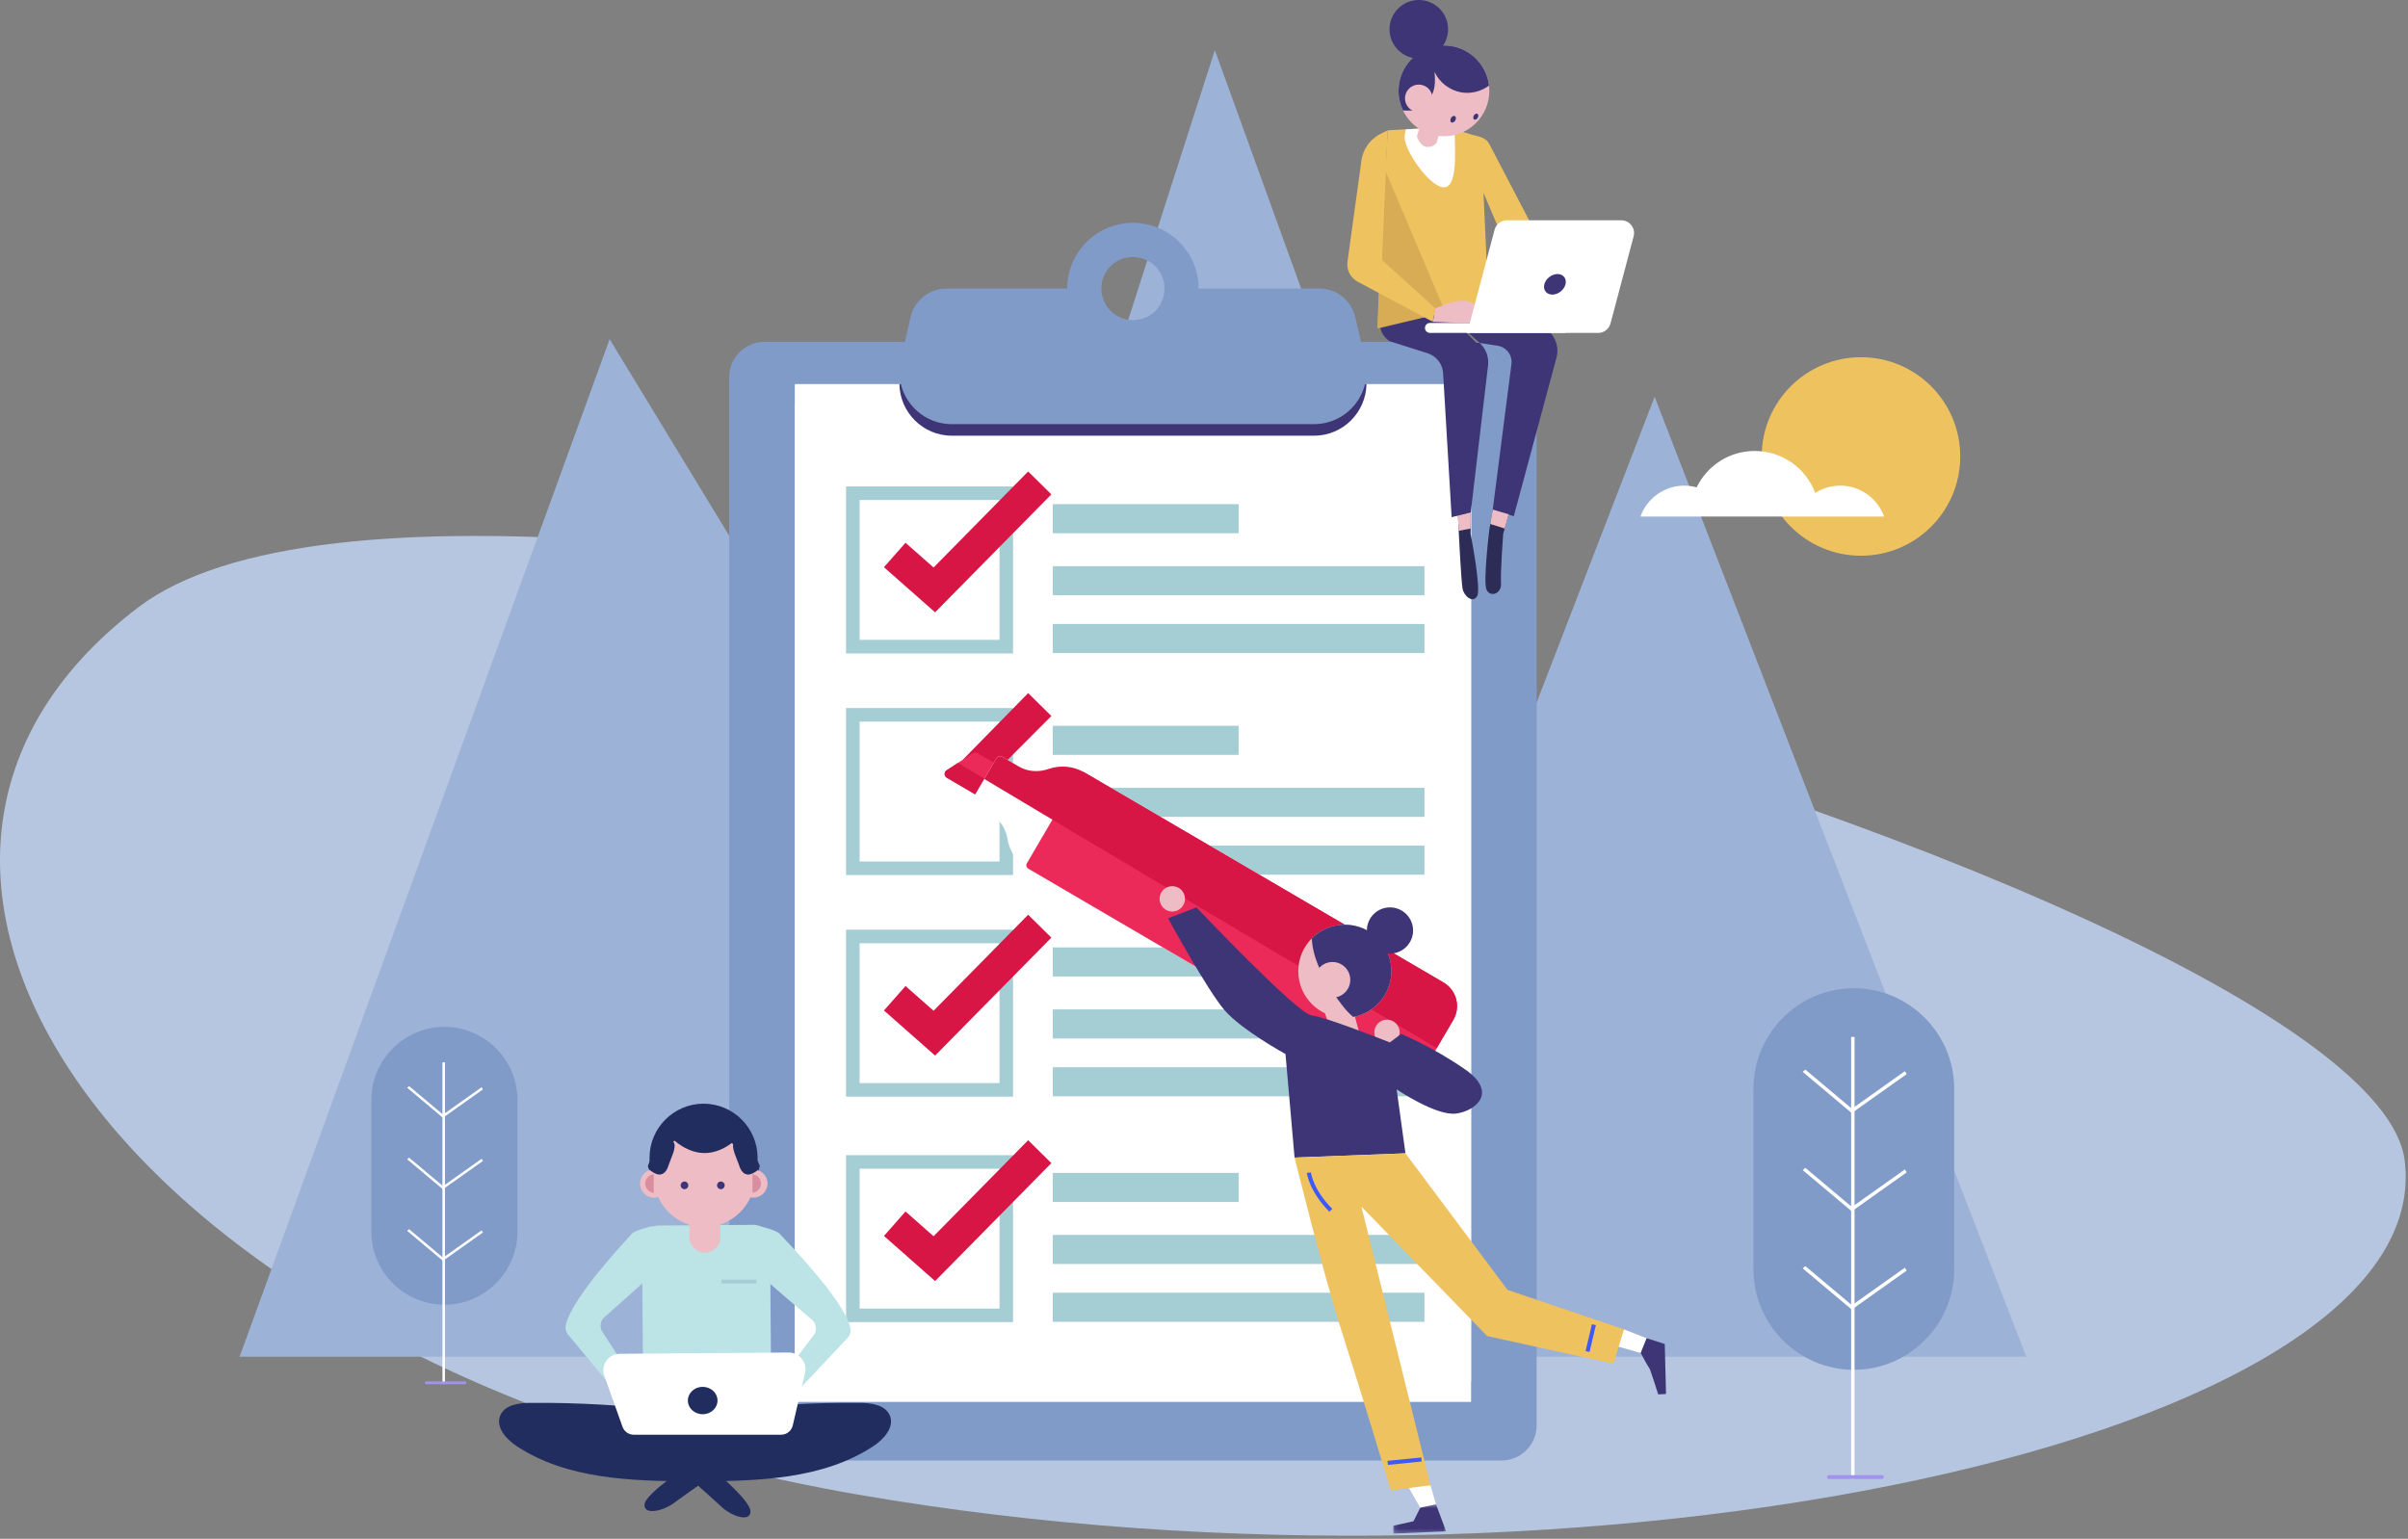 <svg width="593" height="379" viewBox="0 0 593 379" fill="none" xmlns="http://www.w3.org/2000/svg">
<rect x="0" y="0" width="593" height="379" fill="#808080" stroke="none"/>
<path fill-rule="evenodd" clip-rule="evenodd" d="M592.177 285.795C600.812 354.536 391.381 399.372 211.118 368.082C30.855 336.791 -51.841 214.598 34.178 149.489C120.196 84.38 583.541 217.055 592.177 285.795Z" fill="#B7C6E0"/>
<path fill-rule="evenodd" clip-rule="evenodd" d="M407.476 97.722L367.522 201.253L299.172 12.341L232.721 219.29L150.131 83.539L58.999 334.156H499L407.476 97.722Z" fill="#9DB2D7"/>
<path fill-rule="evenodd" clip-rule="evenodd" d="M279.816 126.271C278.879 123.662 276.391 121.792 273.459 121.792C272.123 121.792 270.881 122.185 269.833 122.853C268.507 119.297 265.082 116.764 261.063 116.764C257.359 116.764 254.158 118.916 252.642 122.038C252.072 121.882 251.475 121.792 250.855 121.792C247.923 121.792 245.435 123.662 244.498 126.271H279.816Z" fill="white"/>
<path fill-rule="evenodd" clip-rule="evenodd" d="M482.734 112.427C482.734 125.929 471.788 136.875 458.286 136.875C444.784 136.875 433.838 125.929 433.838 112.427C433.838 98.925 444.784 87.979 458.286 87.979C471.788 87.979 482.734 98.925 482.734 112.427Z" fill="#EFC260"/>
<path fill-rule="evenodd" clip-rule="evenodd" d="M456.525 243.393C442.932 243.393 431.812 254.514 431.812 268.107V312.664C431.812 326.255 442.932 337.376 456.525 337.376C470.118 337.376 481.238 326.255 481.238 312.664V268.107C481.238 254.514 470.118 243.393 456.525 243.393Z" fill="#819BC8"/>
<path fill-rule="evenodd" clip-rule="evenodd" d="M455.861 364.182H456.704V255.387H455.861V364.182Z" fill="white"/>
<path fill-rule="evenodd" clip-rule="evenodd" d="M443.938 288.191L456.02 298.339L469.544 288.741L469.094 288.026L456.063 297.274L444.587 287.634L443.938 288.191Z" fill="white"/>
<path fill-rule="evenodd" clip-rule="evenodd" d="M443.938 312.388L456.02 322.537L469.544 312.939L469.094 312.223L456.063 321.471L444.587 311.831L443.938 312.388Z" fill="white"/>
<path fill-rule="evenodd" clip-rule="evenodd" d="M443.938 263.994L456.02 274.142L469.544 264.544L469.094 263.829L456.063 273.077L444.587 263.437L443.938 263.994Z" fill="white"/>
<path fill-rule="evenodd" clip-rule="evenodd" d="M463.466 364.263H450.384C450.122 364.263 449.909 364.051 449.909 363.788C449.909 363.526 450.122 363.314 450.384 363.314H463.466C463.729 363.314 463.941 363.526 463.941 363.788C463.941 364.051 463.729 364.263 463.466 364.263Z" fill="#A194EF"/>
<path fill-rule="evenodd" clip-rule="evenodd" d="M109.442 252.908C99.544 252.908 91.446 261.006 91.446 270.903V303.349C91.446 313.247 99.544 321.346 109.442 321.346C119.339 321.346 127.438 313.247 127.438 303.349V270.903C127.438 261.006 119.339 252.908 109.442 252.908Z" fill="#819BC8"/>
<path fill-rule="evenodd" clip-rule="evenodd" d="M108.959 340.864H109.573V261.641H108.959V340.864Z" fill="white"/>
<path fill-rule="evenodd" clip-rule="evenodd" d="M100.277 285.529L109.074 292.919L118.923 285.929L118.595 285.408L109.106 292.142L100.75 285.124L100.277 285.529Z" fill="white"/>
<path fill-rule="evenodd" clip-rule="evenodd" d="M100.277 303.149L109.074 310.539L118.923 303.549L118.595 303.029L109.106 309.763L100.75 302.744L100.277 303.149Z" fill="white"/>
<path fill-rule="evenodd" clip-rule="evenodd" d="M100.277 267.908L109.074 275.299L118.923 268.309L118.595 267.788L109.106 274.522L100.75 267.504L100.277 267.908Z" fill="white"/>
<path fill-rule="evenodd" clip-rule="evenodd" d="M114.496 340.923H104.97C104.779 340.923 104.624 340.768 104.624 340.577C104.624 340.386 104.779 340.232 104.97 340.232H114.496C114.687 340.232 114.842 340.386 114.842 340.577C114.842 340.768 114.687 340.923 114.496 340.923Z" fill="#A194EF"/>
<path fill-rule="evenodd" clip-rule="evenodd" d="M463.982 127.221C462.39 122.788 458.163 119.611 453.182 119.611C450.913 119.611 448.803 120.278 447.022 121.414C444.769 115.372 438.95 111.069 432.124 111.069C425.831 111.069 420.393 114.726 417.817 120.03C416.848 119.764 415.834 119.611 414.781 119.611C409.8 119.611 405.573 122.788 403.981 127.221H463.982Z" fill="white"/>
<path fill-rule="evenodd" clip-rule="evenodd" d="M369.751 84.207H188.249C183.461 84.207 179.581 88.089 179.581 92.876V351.05C179.581 355.838 183.461 359.718 188.249 359.718H369.751C374.538 359.718 378.419 355.837 378.419 351.05V92.876C378.419 88.089 374.538 84.207 369.751 84.207Z" fill="#819BC8"/>
<path fill-rule="evenodd" clip-rule="evenodd" d="M195.731 345.277H362.274V99.61H195.731V345.277Z" fill="white"/>
<path fill-rule="evenodd" clip-rule="evenodd" d="M195.731 340.262H362.274V94.595H195.731V340.262Z" fill="white"/>
<path fill-rule="evenodd" clip-rule="evenodd" d="M221.487 94.595C221.592 101.455 227.187 107.313 234.425 107.313H323.573C330.812 107.313 336.406 101.455 336.512 94.595H221.487Z" fill="#3E3577"/>
<path fill-rule="evenodd" clip-rule="evenodd" d="M280.524 78.696C275.045 79.738 270.328 75.022 271.369 69.541C271.95 66.481 274.419 64.013 277.48 63.434C282.957 62.398 287.668 67.11 286.63 72.586C286.051 75.646 283.585 78.115 280.524 78.696ZM333.75 78.094C332.798 73.98 329.134 71.066 324.912 71.066H295.176C295.177 62.132 287.934 54.888 278.999 54.888C270.065 54.888 262.822 62.132 262.822 71.066H233.086C228.863 71.066 225.2 73.979 224.248 78.093L221.816 88.609C219.941 96.719 226.1 104.465 234.424 104.465H323.573C331.897 104.465 338.056 96.719 336.181 88.61L333.75 78.094Z" fill="#819BC8"/>
<path fill-rule="evenodd" clip-rule="evenodd" d="M211.691 157.592H246.136V123.145H211.691V157.592ZM208.351 160.933H249.477V119.805H208.351V160.933Z" fill="#A5CDD4"/>
<path fill-rule="evenodd" clip-rule="evenodd" d="M259.267 131.332H305.029V124.168H259.267V131.332Z" fill="#A5CDD4"/>
<path fill-rule="evenodd" clip-rule="evenodd" d="M259.267 146.607H350.791V139.443H259.267V146.607Z" fill="#A5CDD4"/>
<path fill-rule="evenodd" clip-rule="evenodd" d="M259.267 160.847H350.791V153.683H259.267V160.847Z" fill="#A5CDD4"/>
<path fill-rule="evenodd" clip-rule="evenodd" d="M253.198 116.119L229.905 139.772L222.994 133.678L217.684 139.703L230.281 150.812L258.913 121.765L253.198 116.119Z" fill="#D81646"/>
<path fill-rule="evenodd" clip-rule="evenodd" d="M211.691 212.177H246.136V177.73H211.691V212.177ZM208.351 215.518H249.477V174.39H208.351V215.518Z" fill="#A5CDD4"/>
<path fill-rule="evenodd" clip-rule="evenodd" d="M259.267 185.917H305.029V178.753H259.267V185.917Z" fill="#A5CDD4"/>
<path fill-rule="evenodd" clip-rule="evenodd" d="M259.267 201.192H350.791V194.028H259.267V201.192Z" fill="#A5CDD4"/>
<path fill-rule="evenodd" clip-rule="evenodd" d="M259.267 215.431H350.791V208.268H259.267V215.431Z" fill="#A5CDD4"/>
<path fill-rule="evenodd" clip-rule="evenodd" d="M253.198 170.704L237.17 187.047L242.293 193.024L258.913 176.35L253.198 170.704Z" fill="#D81646"/>
<path fill-rule="evenodd" clip-rule="evenodd" d="M211.691 266.762H246.136V232.315H211.691V266.762ZM208.351 270.103H249.477V228.974H208.351V270.103Z" fill="#A5CDD4"/>
<path fill-rule="evenodd" clip-rule="evenodd" d="M259.267 240.502H305.029V233.338H259.267V240.502Z" fill="#A5CDD4"/>
<path fill-rule="evenodd" clip-rule="evenodd" d="M259.267 255.777H350.791V248.613H259.267V255.777Z" fill="#A5CDD4"/>
<path fill-rule="evenodd" clip-rule="evenodd" d="M259.267 270.016H350.791V262.853H259.267V270.016Z" fill="#A5CDD4"/>
<path fill-rule="evenodd" clip-rule="evenodd" d="M253.198 225.289L229.905 248.941L222.994 242.848L217.684 248.873L230.281 259.981L258.913 230.935L253.198 225.289Z" fill="#D81646"/>
<path fill-rule="evenodd" clip-rule="evenodd" d="M211.691 322.297H246.136V287.85H211.691V322.297ZM208.351 325.638H249.477V284.509H208.351V325.638Z" fill="#A5CDD4"/>
<path fill-rule="evenodd" clip-rule="evenodd" d="M259.267 296.036H305.029V288.873H259.267V296.036Z" fill="#A5CDD4"/>
<path fill-rule="evenodd" clip-rule="evenodd" d="M259.267 311.311H350.791V304.148H259.267V311.311Z" fill="#A5CDD4"/>
<path fill-rule="evenodd" clip-rule="evenodd" d="M259.267 325.55H350.791V318.387H259.267V325.55Z" fill="#A5CDD4"/>
<path fill-rule="evenodd" clip-rule="evenodd" d="M253.198 280.824L229.905 304.477L222.994 298.383L217.684 304.408L230.281 315.516L258.913 286.47L253.198 280.824Z" fill="#D81646"/>
<path fill-rule="evenodd" clip-rule="evenodd" d="M241.092 196.193L233.153 191.549C232.832 191.361 232.631 191.02 232.622 190.649C232.613 190.276 232.797 189.926 233.109 189.723L239.569 185.511C239.91 185.289 240.346 185.278 240.697 185.484L245.659 188.386C246.171 188.686 246.343 189.343 246.044 189.855L242.56 195.809C242.261 196.32 241.604 196.492 241.092 196.193Z" fill="#EC2A5A"/>
<path fill-rule="evenodd" clip-rule="evenodd" d="M235.889 187.91L233.108 189.723C232.797 189.927 232.613 190.276 232.622 190.648C232.631 191.02 232.832 191.361 233.153 191.549L241.092 196.193C241.603 196.492 242.261 196.32 242.56 195.808L244.302 192.831L235.889 187.91Z" fill="#D81646"/>
<path fill-rule="evenodd" clip-rule="evenodd" d="M336.269 262.528L253.223 213.946C250.535 212.373 248.577 209.719 248.114 206.639C247.73 204.082 246.222 201.858 243.995 200.555L239.931 198.177C239.419 197.879 239.248 197.221 239.547 196.709L245.352 186.786C245.651 186.275 246.309 186.102 246.82 186.402L250.921 188.8C253.133 190.094 255.784 190.231 258.205 189.391C261.153 188.368 264.38 188.682 267.079 190.261L350.124 238.843C356.295 242.453 358.372 250.382 354.761 256.553L353.979 257.89C350.369 264.061 342.44 266.137 336.269 262.528Z" fill="white"/>
<path fill-rule="evenodd" clip-rule="evenodd" d="M265.753 190.618L252.884 212.616C252.616 213.074 252.756 213.673 253.214 213.941C253.217 213.942 253.22 213.944 253.223 213.946L341.629 265.664C344.839 267.542 348.964 266.462 350.842 263.252L357.897 251.192C359.774 247.982 358.695 243.857 355.484 241.979L267.079 190.261C267.076 190.26 267.073 190.258 267.07 190.256C266.612 189.989 266.021 190.16 265.753 190.618Z" fill="#EC2A5A"/>
<path fill-rule="evenodd" clip-rule="evenodd" d="M355.484 241.979L267.078 190.261C267.075 190.259 267.073 190.258 267.07 190.256C267.068 190.255 267.067 190.256 267.067 190.255C264.37 188.682 261.149 188.369 258.204 189.391C255.783 190.231 253.132 190.094 250.92 188.8L246.819 186.401C246.308 186.102 245.651 186.274 245.351 186.786L242.384 191.858C265.258 205.558 323.134 239.944 353.817 258.166L354.369 257.221L354.76 256.553L357.896 251.192C359.774 247.982 358.695 243.857 355.484 241.979Z" fill="#D81646"/>
<path fill-rule="evenodd" clip-rule="evenodd" d="M362.191 126.208L362.153 131.5C362.153 131.5 362.821 134.888 363.356 138.5C363.891 142.111 364.293 145.945 363.757 146.837C362.688 148.621 360.547 146.837 360.191 145.054C359.835 143.27 359.299 132.213 359.299 132.213L358.942 125.08L362.191 126.208Z" fill="#2D2C56"/>
<path fill-rule="evenodd" clip-rule="evenodd" d="M367.606 125.502L366.79 130.252C366.79 130.252 365.184 143.271 366.076 145.232C366.967 147.194 369.821 146.303 369.643 143.627C369.464 140.952 370.178 131.5 370.178 131.5L371.783 125.793L367.606 125.502Z" fill="#2D2C56"/>
<path fill-rule="evenodd" clip-rule="evenodd" d="M365.399 67.51L365.008 73.371L380.109 80.659C382.835 82.129 384.148 85.317 383.249 88.281L372.787 127.15L367.606 125.502L372.204 89.748C372.527 87.548 371.017 85.499 368.821 85.155L363.445 84.313L357.717 78.477L364.337 84.418C365.941 85.857 366.728 87.996 366.442 90.131L362.191 126.208L357.482 127.386L355.379 91.864C355.227 89.612 353.712 87.682 351.56 86.999L342.253 84.048C340.773 83.145 339.85 81.552 339.804 79.819L340.195 67.315L365.399 67.51Z" fill="#3E3577"/>
<path fill-rule="evenodd" clip-rule="evenodd" d="M339.238 80.632L341.731 32.097C341.731 32.097 352.053 31.478 355.125 31.478C356.799 31.478 359.657 32.272 361.914 32.996C364.034 33.675 365.796 33.615 366.825 35.589L383.754 68.036L373.352 69.027L369.885 65.064L371.648 62.39L365.325 47.475L366.566 74.559L339.238 80.632Z" fill="#EFC260"/>
<path fill-rule="evenodd" clip-rule="evenodd" d="M355.578 46.136C352.167 46.136 345.91 37.229 345.91 33.818C345.91 33.126 346.028 32.464 346.238 31.843C349.419 31.672 353.406 31.478 355.125 31.478C355.879 31.478 356.879 31.644 357.951 31.887C358.151 32.495 358.264 33.143 358.264 33.818C358.264 37.229 358.989 46.136 355.578 46.136Z" fill="white"/>
<path fill-rule="evenodd" clip-rule="evenodd" d="M340.509 40.473L339.238 80.907L355.939 76.905L340.509 40.473Z" fill="#D8AC55"/>
<path fill-rule="evenodd" clip-rule="evenodd" d="M356.167 26.486C355.878 27.065 353.851 35.028 353.851 35.028C353.851 35.028 353.127 36.331 351.39 36.186C349.652 36.041 348.929 33.58 348.929 33.58L351.969 23.59L356.167 26.486Z" fill="#EEBCC5"/>
<path fill-rule="evenodd" clip-rule="evenodd" d="M345.452 21.581C345.452 27.067 351.275 33.138 356.761 33.138C362.245 33.138 365.315 27.067 365.315 21.581C365.315 16.096 360.868 11.65 355.384 11.65C349.898 11.65 345.452 16.096 345.452 21.581Z" fill="#EEBCC5"/>
<path fill-rule="evenodd" clip-rule="evenodd" d="M344.406 22.378C344.406 28.553 349.412 33.56 355.588 33.56C361.762 33.56 366.769 28.553 366.769 22.378C366.769 16.202 361.762 11.196 355.588 11.196C349.412 11.196 344.406 16.202 344.406 22.378Z" fill="#EEBCC5"/>
<path fill-rule="evenodd" clip-rule="evenodd" d="M362.951 28.454C362.728 28.84 362.763 29.279 363.028 29.431C363.294 29.584 363.69 29.395 363.913 29.009C364.136 28.623 364.101 28.186 363.836 28.034C363.57 27.88 363.175 28.069 362.951 28.454Z" fill="#3E3577"/>
<path fill-rule="evenodd" clip-rule="evenodd" d="M357.323 29.063C357.079 29.487 357.116 29.968 357.408 30.136C357.7 30.304 358.135 30.097 358.38 29.673C358.624 29.249 358.587 28.769 358.295 28.6C358.003 28.432 357.568 28.639 357.323 29.063Z" fill="#3E3577"/>
<path fill-rule="evenodd" clip-rule="evenodd" d="M353.489 75.966C353.924 75.821 357.593 74.043 360.198 74.043C362.804 74.043 365.99 76.794 365.99 76.794C365.99 76.794 366.424 78.241 364.686 77.952C362.949 77.662 364.926 79.045 364.926 79.045C364.926 79.045 364.832 79.11 362.804 79.4C360.778 79.689 352.875 79.264 352.875 79.264L353.489 75.966Z" fill="#EEBCC5"/>
<path fill-rule="evenodd" clip-rule="evenodd" d="M341.731 32.097L340.334 64.04L353.463 75.92L352.838 79.254L334.348 69.381C332.56 68.426 331.556 66.458 331.834 64.45L335.207 40.005C335.485 36.955 337.329 34.27 340.075 32.914L341.731 32.097Z" fill="#EFC260"/>
<path fill-rule="evenodd" clip-rule="evenodd" d="M352.141 81.995H385.587V79.543H352.141C351.464 79.543 350.915 80.092 350.915 80.769C350.915 81.446 351.464 81.995 352.141 81.995Z" fill="white"/>
<path fill-rule="evenodd" clip-rule="evenodd" d="M361.317 81.995H393.57C394.997 81.995 396.244 81.035 396.61 79.656L402.302 58.209C402.833 56.213 401.327 54.257 399.262 54.257H371.098C369.672 54.257 368.424 55.217 368.058 56.596L361.317 81.995Z" fill="white"/>
<path fill-rule="evenodd" clip-rule="evenodd" d="M380.311 70.025C379.957 71.424 380.837 72.558 382.277 72.558C383.716 72.558 385.169 71.424 385.523 70.025C385.875 68.626 384.996 67.492 383.556 67.492C382.117 67.492 380.664 68.626 380.311 70.025Z" fill="#3E3577"/>
<path fill-rule="evenodd" clip-rule="evenodd" d="M355.588 11.196C361.325 11.196 366.047 15.519 366.689 21.085C364.745 22.522 362.212 23.161 359.826 22.745C357.01 22.253 354.486 20.317 353.281 17.724C353.368 18.963 353.454 20.216 353.247 21.44C353.04 22.664 352.51 23.877 351.554 24.67C351.483 23.801 351.4 22.898 350.946 22.154C350.492 21.41 349.548 20.887 348.736 21.204C348.154 21.43 347.781 22.036 347.694 22.655C347.608 23.273 347.767 23.901 347.994 24.483C348.351 25.397 348.881 26.242 349.547 26.962C348.226 27.171 346.835 27.327 345.511 27.199C344.81 25.738 344.406 24.107 344.406 22.377C344.406 16.202 349.412 11.196 355.588 11.196Z" fill="#3E3577"/>
<path fill-rule="evenodd" clip-rule="evenodd" d="M345.993 24.221C345.993 26.092 347.511 27.609 349.382 27.609C351.253 27.609 352.769 26.092 352.769 24.221C352.769 22.35 351.253 20.833 349.382 20.833C347.511 20.833 345.993 22.35 345.993 24.221Z" fill="#EEBCC5"/>
<path fill-rule="evenodd" clip-rule="evenodd" d="M367.606 125.502L366.996 129.051L370.551 130.172L371.537 126.669L367.606 125.502Z" fill="#EEBCC5"/>
<path fill-rule="evenodd" clip-rule="evenodd" d="M362.162 130.172L359.225 130.739L359.039 126.997L362.191 126.209L362.162 130.172Z" fill="#EEBCC5"/>
<path fill-rule="evenodd" clip-rule="evenodd" d="M342.185 7.211C342.185 11.194 345.414 14.423 349.397 14.423C353.38 14.423 356.61 11.194 356.61 7.211C356.61 3.228 353.38 -0.001 349.397 -0.001C345.414 -0.001 342.185 3.228 342.185 7.211Z" fill="#3E3577"/>
<path fill-rule="evenodd" clip-rule="evenodd" d="M399.915 327.411L405.505 329.599L404.047 333.244L397.241 331.3L399.915 327.411Z" fill="white"/>
<path fill-rule="evenodd" clip-rule="evenodd" d="M352.279 365.811L353.634 370.512L349.755 371.344L346.428 365.523L352.279 365.811Z" fill="white"/>
<path fill-rule="evenodd" clip-rule="evenodd" d="M342.641 239.199C342.641 245.528 337.51 250.659 331.181 250.659C324.851 250.659 319.72 245.528 319.72 239.199C319.72 232.869 324.851 227.738 331.181 227.738C337.51 227.738 342.641 232.869 342.641 239.199Z" fill="#EEBCC5"/>
<path fill-rule="evenodd" clip-rule="evenodd" d="M324.523 244.213L328.182 255.293C328.182 255.293 335.501 257.715 335.501 257.336C335.501 256.958 332.094 244.718 332.094 244.718L324.523 244.213Z" fill="#EEBCC5"/>
<path fill-rule="evenodd" clip-rule="evenodd" d="M291.818 221.381C291.818 223.109 290.418 224.508 288.69 224.508C286.964 224.508 285.563 223.109 285.563 221.381C285.563 219.653 286.964 218.254 288.69 218.254C290.418 218.254 291.818 219.653 291.818 221.381Z" fill="#EEBCC5"/>
<path fill-rule="evenodd" clip-rule="evenodd" d="M344.688 254.271C344.688 255.998 343.289 257.398 341.561 257.398C339.834 257.398 338.434 255.998 338.434 254.271C338.434 252.543 339.834 251.143 341.561 251.143C343.289 251.143 344.688 252.543 344.688 254.271Z" fill="#EEBCC5"/>
<path fill-rule="evenodd" clip-rule="evenodd" d="M287.639 226.167C287.639 226.167 297.311 243.85 301.513 248.751C305.714 253.653 316.569 259.605 316.569 259.605L318.802 285.106L346.113 284.056L343.943 268.306C343.943 268.306 353.746 274.958 358.649 274.258C363.55 273.558 368.871 269 360.819 263.397C352.765 257.795 345.063 254.645 345.063 254.645L342.261 256.745C342.261 256.745 326.505 250.442 323.003 250.093C319.502 249.742 294.642 223.481 294.642 223.481L287.639 226.167Z" fill="#3E3577"/>
<path fill-rule="evenodd" clip-rule="evenodd" d="M318.803 285.107C318.803 285.107 325.967 314.077 330.342 327.687C334.716 341.296 342.493 367.059 342.493 367.059L352.28 365.811L335.261 297.17L366.239 329.07L397.347 335.876L399.915 327.411L371.237 317.689L346.114 284.056L318.803 285.107Z" fill="#EFC260"/>
<path fill-rule="evenodd" clip-rule="evenodd" d="M347.99 229.173C347.99 232.316 345.442 234.863 342.3 234.863C339.156 234.863 336.608 232.316 336.608 229.173C336.608 226.029 339.156 223.482 342.3 223.482C345.442 223.482 347.99 226.029 347.99 229.173Z" fill="#3E3577"/>
<path fill-rule="evenodd" clip-rule="evenodd" d="M342.641 239.199C342.641 232.869 337.51 227.738 331.181 227.738C328.003 227.738 325.129 229.033 323.053 231.121C323.225 237.008 327.378 243.549 330.563 247.63C331.36 248.651 332.233 249.648 333.231 250.466C338.58 249.498 342.641 244.827 342.641 239.199Z" fill="#3E3577"/>
<path fill-rule="evenodd" clip-rule="evenodd" d="M332.523 241.323C332.523 243.747 330.558 245.712 328.134 245.712C325.711 245.712 323.746 243.747 323.746 241.323C323.746 238.899 325.711 236.934 328.134 236.934C330.558 236.934 332.523 238.899 332.523 241.323Z" fill="#EEBCC5"/>
<mask id="mask0" mask-type="alpha" maskUnits="userSpaceOnUse" x="343" y="370" width="14" height="8">
<path fill-rule="evenodd" clip-rule="evenodd" d="M343.103 370.512H356.13V377.719H343.103V370.512Z" fill="white"/>
</mask>
<g mask="url(#mask0)">
<path fill-rule="evenodd" clip-rule="evenodd" d="M353.635 370.512L349.755 371.344L348.092 374.67L343.103 375.779V377.719L356.13 377.164L353.635 370.512Z" fill="#3E3577"/>
</g>
<path fill-rule="evenodd" clip-rule="evenodd" d="M404.047 333.244L405.505 329.598L409.969 331.009L410.282 343.324L408.352 343.429C408.352 343.429 406.368 337.114 406.159 336.957C405.95 336.801 404.047 333.244 404.047 333.244Z" fill="#3E3577"/>
<path d="M322.331 288.821C322.331 288.821 322.846 293.195 327.734 298.084" stroke="#3F58FA"/>
<path d="M341.742 360.296L350.061 359.458" stroke="#3F58FA"/>
<path d="M392.515 326.267L390.959 332.87" stroke="#3F58FA"/>
<path fill-rule="evenodd" clip-rule="evenodd" d="M189.87 337.124L158.342 337.364L158.103 305.968C158.086 303.708 159.904 301.861 162.164 301.845L185.508 301.667C187.768 301.649 189.614 303.468 189.631 305.728L189.87 337.124Z" fill="#BCE4E6"/>
<path fill-rule="evenodd" clip-rule="evenodd" d="M173.627 308.524C171.508 308.541 169.776 306.836 169.76 304.715L169.672 293.051C169.669 292.766 169.898 292.534 170.183 292.532L176.827 292.481C177.112 292.479 177.345 292.708 177.347 292.993L177.436 304.658C177.452 306.777 175.747 308.508 173.627 308.524Z" fill="#EEBCC5"/>
<path fill-rule="evenodd" clip-rule="evenodd" d="M186.97 290.363C186.974 290.233 186.98 290.104 186.98 289.973C186.98 288.815 186.834 287.691 186.56 286.618V285.131C186.56 277.814 180.574 271.828 173.257 271.828C165.94 271.828 159.954 277.814 159.954 285.131V290.363H186.97Z" fill="#212D5F"/>
<path fill-rule="evenodd" clip-rule="evenodd" d="M185.541 286.655V285.372C185.541 278.625 180.02 273.103 173.273 273.103C166.525 273.103 161.005 278.625 161.005 285.372V290.4C161.005 290.737 161.044 291.066 161.115 291.383C161.916 297.493 167.139 302.211 173.467 302.211C180.349 302.211 185.929 296.632 185.929 289.749C185.929 288.68 185.794 287.644 185.541 286.655Z" fill="#EEBCC5"/>
<path fill-rule="evenodd" clip-rule="evenodd" d="M169.504 291.945C169.504 292.466 169.082 292.888 168.561 292.888C168.04 292.888 167.618 292.466 167.618 291.945C167.618 291.424 168.04 291.003 168.561 291.003C169.082 291.003 169.504 291.424 169.504 291.945Z" fill="#3E3577"/>
<path fill-rule="evenodd" clip-rule="evenodd" d="M178.465 291.945C178.465 292.466 178.043 292.888 177.522 292.888C177.001 292.888 176.578 292.466 176.578 291.945C176.578 291.424 177.001 291.003 177.522 291.003C178.043 291.003 178.465 291.424 178.465 291.945Z" fill="#3E3577"/>
<path fill-rule="evenodd" clip-rule="evenodd" d="M164.539 291.499C164.539 293.416 162.985 294.97 161.069 294.97C159.153 294.97 157.599 293.416 157.599 291.499C157.599 289.583 159.153 288.029 161.069 288.029C162.985 288.029 164.539 289.583 164.539 291.499Z" fill="#EEBCC5"/>
<path fill-rule="evenodd" clip-rule="evenodd" d="M189.012 291.499C189.012 293.416 187.458 294.97 185.542 294.97C183.625 294.97 182.072 293.416 182.072 291.499C182.072 289.583 183.625 288.029 185.542 288.029C187.458 288.029 189.012 289.583 189.012 291.499Z" fill="#EEBCC5"/>
<path fill-rule="evenodd" clip-rule="evenodd" d="M160.988 289.22C159.818 289.323 158.9 290.303 158.9 291.499C158.9 292.697 159.818 293.677 160.988 293.78V289.22Z" fill="#D98E9D"/>
<path fill-rule="evenodd" clip-rule="evenodd" d="M185.306 289.22C186.476 289.323 187.394 290.303 187.394 291.499C187.394 292.697 186.476 293.677 185.306 293.78V289.22Z" fill="#D98E9D"/>
<path fill-rule="evenodd" clip-rule="evenodd" d="M181.891 286.659C182.221 287.714 182.701 288.921 183.766 289.217C184.606 289.45 185.477 289.002 186.194 288.506C186.587 288.233 186.997 287.893 187.068 287.421C187.128 287.024 186.932 286.638 186.741 286.286C186.005 284.923 185.251 283.551 184.22 282.394C183.304 281.367 181.657 279.697 180.684 281.459C180.02 282.664 181.516 285.461 181.891 286.659Z" fill="#212D5F"/>
<path fill-rule="evenodd" clip-rule="evenodd" d="M183.18 278.794C180.469 276.776 177.116 275.578 173.496 275.578L173.639 273.379C170.035 273.379 166.554 276.767 163.849 278.769C166.21 281.453 169.669 283.987 173.526 283.987C177.37 283.987 180.819 281.465 183.18 278.794Z" fill="#212D5F"/>
<path fill-rule="evenodd" clip-rule="evenodd" d="M139.763 328.533C139.301 327.844 139.157 326.994 139.359 326.188C141.137 319.093 154.941 304.675 155.498 303.977C156.34 302.927 160.675 301.979 160.675 301.979L161.176 313.439L148.598 324.636C147.846 325.521 147.69 326.768 148.203 327.811L160.055 346.016L156.519 348.736L139.763 328.533Z" fill="#BCE4E6"/>
<path fill-rule="evenodd" clip-rule="evenodd" d="M209.04 329.181C209.405 328.538 209.553 327.786 209.407 327.061C208.016 320.123 192.666 304.681 192.103 303.977C191.262 302.926 186.926 301.979 186.926 301.979L186.426 313.439L200.278 325.344C200.938 326.226 201.094 327.388 200.687 328.412L186.849 346.831L191.065 348.327L209.04 329.181Z" fill="#BCE4E6"/>
<path fill-rule="evenodd" clip-rule="evenodd" d="M164.764 286.659C164.434 287.714 163.954 288.921 162.889 289.217C162.049 289.45 161.178 289.002 160.461 288.506C160.068 288.233 159.658 287.893 159.587 287.421C159.527 287.024 159.723 286.638 159.913 286.286C160.65 284.923 161.404 283.551 162.435 282.394C163.351 281.367 164.998 279.697 165.97 281.459C166.635 282.664 165.139 285.461 164.764 286.659Z" fill="#212D5F"/>
<path fill-rule="evenodd" clip-rule="evenodd" d="M160.542 348.661C160.542 350.867 158.753 352.655 156.547 352.655C154.341 352.655 152.552 350.867 152.552 348.661C152.552 346.454 154.341 344.666 156.547 344.666C158.753 344.666 160.542 346.454 160.542 348.661Z" fill="#EEBCC5"/>
<path fill-rule="evenodd" clip-rule="evenodd" d="M165.961 347.593C154.233 346.115 142.406 345.42 130.586 345.515C127.742 345.538 124.279 346.003 123.188 348.63C121.993 351.505 124.66 354.477 127.261 356.188C139.676 364.358 155.471 364.745 170.333 364.863C171.031 362.255 171.6 359.653 171.864 356.966C170.91 355.776 176.136 352.498 175.182 351.309C173.783 349.563 165.674 349.813 165.961 347.593Z" fill="#212D5F"/>
<path fill-rule="evenodd" clip-rule="evenodd" d="M176.361 347.593C188.089 346.115 199.916 345.42 211.736 345.515C214.58 345.538 218.043 346.003 219.134 348.63C220.329 351.505 217.662 354.477 215.061 356.188C202.646 364.358 186.851 364.745 171.989 364.863C171.291 362.255 170.722 359.653 170.458 356.966C171.412 355.776 172.258 354.638 173.212 353.447C174.611 351.701 176.648 349.813 176.361 347.593Z" fill="#212D5F"/>
<path fill-rule="evenodd" clip-rule="evenodd" d="M195.39 349.382C195.522 347.18 193.845 345.287 191.642 345.154C189.44 345.022 187.547 346.7 187.414 348.903C187.282 351.105 188.96 352.997 191.162 353.13C193.365 353.263 195.257 351.585 195.39 349.382Z" fill="#EEBCC5"/>
<path fill-rule="evenodd" clip-rule="evenodd" d="M167.105 360.481L174.204 360.714C174.204 360.714 184.93 369.454 184.818 372.286C184.706 375.117 179.931 373.215 177.895 371.307C175.858 369.399 171.559 365.603 171.559 365.603L166.651 363.694L167.105 360.481Z" fill="#212D5F"/>
<path fill-rule="evenodd" clip-rule="evenodd" d="M177.667 360.828L170.588 360.248C170.588 360.248 158.934 367.706 158.722 370.531C158.509 373.357 163.471 372.013 165.711 370.35C167.952 368.687 172.658 365.407 172.658 365.407L177.751 364.071L177.667 360.828Z" fill="#212D5F"/>
<path fill-rule="evenodd" clip-rule="evenodd" d="M156.081 353.363H192.347C193.722 353.363 194.915 352.417 195.228 351.078L198.293 337.968C198.751 335.427 196.788 333.096 194.206 333.116L152.665 333.431C150.084 333.451 148.156 335.812 148.653 338.345L153.293 351.395C153.712 352.575 154.829 353.363 156.081 353.363Z" fill="white"/>
<path fill-rule="evenodd" clip-rule="evenodd" d="M176.697 344.942C176.697 346.804 175.062 348.314 173.045 348.314C171.027 348.314 169.392 346.804 169.392 344.942C169.392 343.081 171.027 341.571 173.045 341.571C175.062 341.571 176.697 343.081 176.697 344.942Z" fill="#212D5F"/>
<path fill-rule="evenodd" clip-rule="evenodd" d="M175.892 278.42C176.303 278.506 176.71 278.615 177.09 278.793C177.959 279.199 178.622 279.932 179.294 280.616C181.012 282.368 182.926 283.912 184.835 285.452C184.967 285.559 185.116 285.671 185.285 285.662C185.386 285.657 185.48 285.608 185.563 285.549C186.229 285.064 186.117 284.056 185.934 283.252C185.43 281.028 184.87 278.694 183.324 277.019C182.767 276.414 182.102 275.921 181.442 275.431C180.081 274.422 178.687 273.397 177.073 272.884C176.297 272.638 175.487 272.517 174.678 272.418C173.453 272.268 172.197 272.169 170.993 272.442C170.487 272.557 169.999 272.735 169.514 272.918C167.898 273.527 166.277 274.198 164.912 275.257C161.921 277.573 160.528 281.547 160.674 285.327C160.694 285.846 160.898 286.519 161.417 286.511C161.683 286.507 161.9 286.306 162.082 286.112C163.57 284.533 164.25 282.55 165.887 281.114C167.597 279.611 169.748 278.633 172 278.309C173.291 278.122 174.615 278.151 175.892 278.42Z" fill="#212D5F"/>
<path fill-rule="evenodd" clip-rule="evenodd" d="M177.65 316.122H186.273V315.172H177.65V316.122Z" fill="#A5CDD4"/>
</svg>
